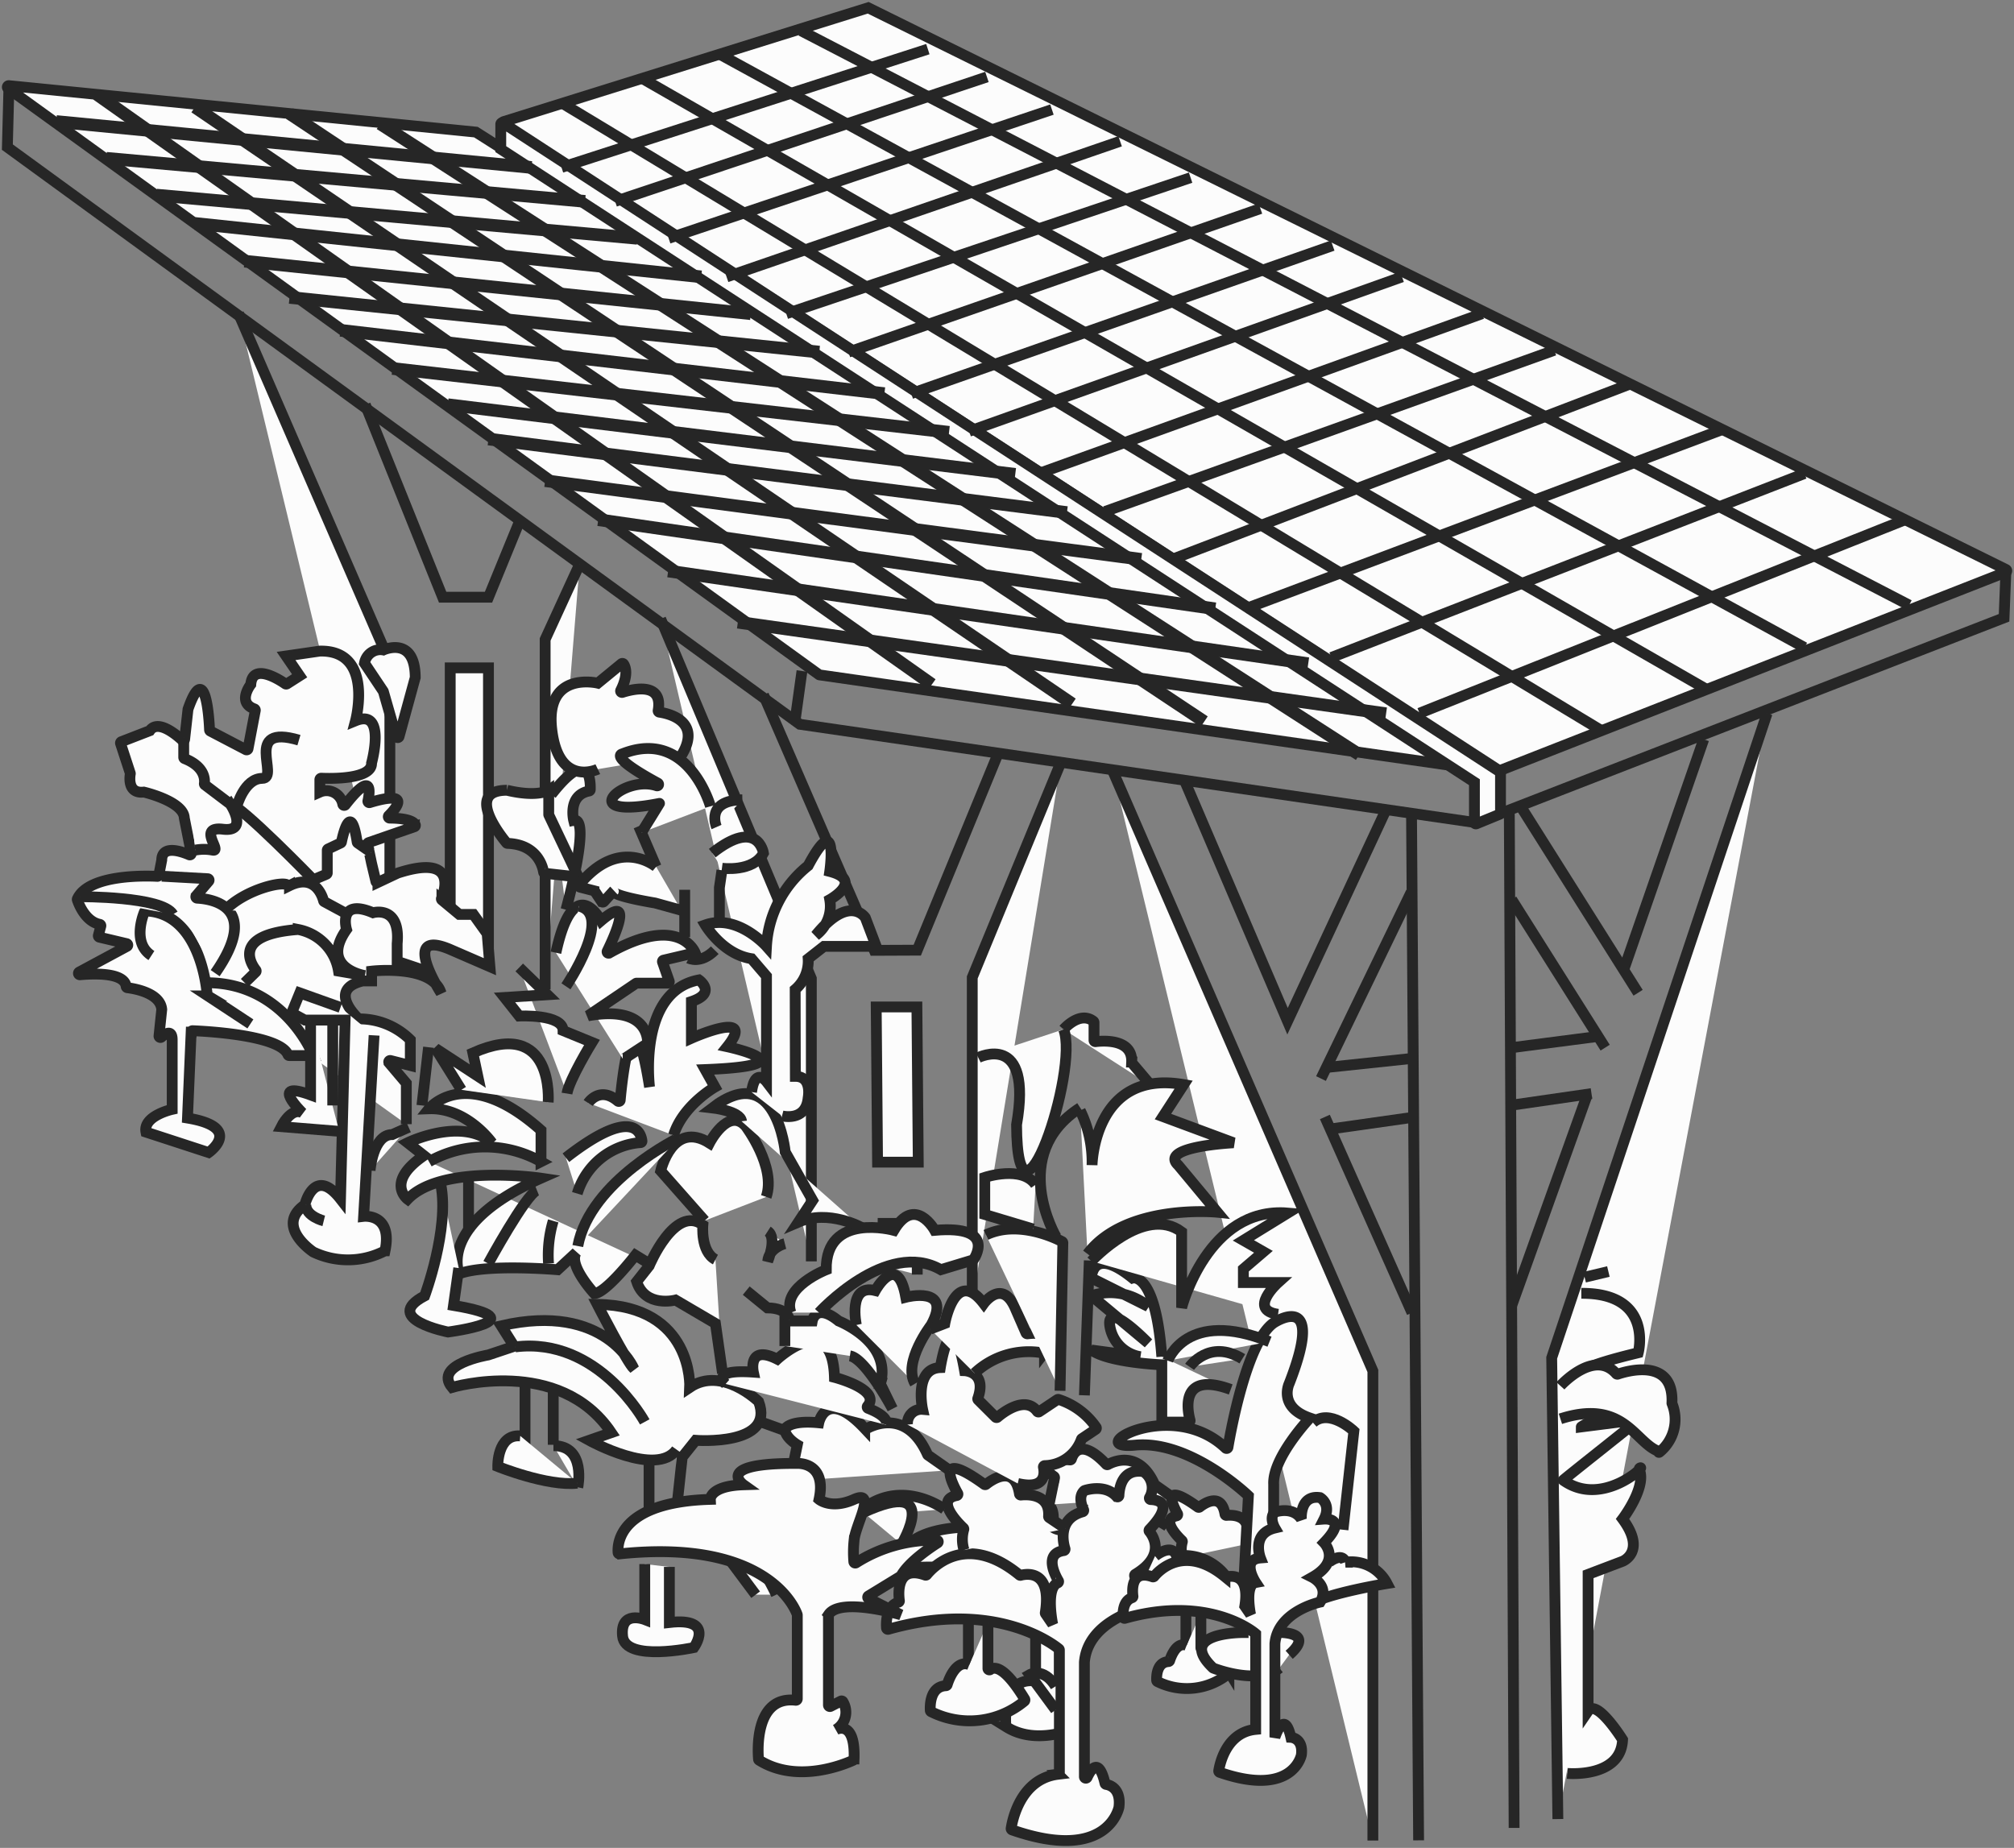 <svg xmlns="http://www.w3.org/2000/svg" width="279.113" height="256.096" viewBox="0 0 279.113 256.096"><rect x="0" y="0" width="279.113" height="256.096" fill="#808080" stroke="none"/><g transform="translate(-335.3 -176.523)"><path d="M336.4,188.756l112.4,81.267a.2.2,0,0,0,.089.036L540.516,283.2,401.251,194.831l-64.71-6.436A.2.2,0,0,0,336.4,188.756Z" fill="#fcfcfc" stroke="#262626" stroke-width="1.5"/><path d="M405.056,193.733l138.043,89.6,70.186-27.52a.2.2,0,0,0,.016-.365L455.619,177.6l-50.514,15.777A.2.2,0,0,0,405.056,193.733Z" fill="#fcfcfc" stroke="#262626" stroke-width="1.5"/><path d="M539.637,290.507,446.14,276.9,336.32,196.913l.221-8.518" fill="none" stroke="#262626" stroke-width="1.5"/><path d="M368.356,219.973l20.974,48.364V306.62" fill="#fcfcfc" stroke="#262626" stroke-width="1.5"/><path d="M385.92,232.609l10.725,26.68H403l4.514-11.035" fill="none" stroke="#262626" stroke-width="1.5"/><path d="M415.637,254.7l-4.787,10.441v48.51" fill="#fcfcfc" stroke="#262626" stroke-width="1.5"/><path d="M397.694,307.874V269.081h5.3v40.335" fill="#fcfcfc" stroke="#262626" stroke-width="1.5"/><path d="M426.854,262.292l20.458,48.824.427,1.018V351.34" fill="#fcfcfc" stroke="#262626" stroke-width="1.5"/><path d="M441.107,272.831l15.354,35.4,5.959-.025,11.312-27.51" fill="none" stroke="#262626" stroke-width="1.5"/><path d="M482.323,282.179l-12.281,29.8v45.2" fill="#fcfcfc" stroke="#262626" stroke-width="1.5"/><path d="M457.686,351.959V346.07h4.734v7.1" fill="#fcfcfc" stroke="#262626" stroke-width="1.5"/><path d="M456.918,337.587l-.186-21.511h5.639l.187,21.511Z" fill="#fcfcfc" stroke="#262626" stroke-width="1.5"/><path d="M489.5,283.335l36.062,83.185v65.085" fill="#fcfcfc" stroke="#262626" stroke-width="1.5"/><path d="M499.559,284.93l14.177,33.124,13.654-29.311" fill="none" stroke="#262626" stroke-width="1.5"/><path d="M531.9,431.576l-.981-142.1" fill="#fcfcfc" stroke="#262626" stroke-width="1.5"/><path d="M541.719,288.66l1.291.688,70.026-27.207.265-6.691" fill="none" stroke="#262626" stroke-width="1.5"/><path d="M543.141,283.335v5.818" fill="#fcfcfc" stroke="#262626" stroke-width="1.5"/><path d="M544.471,289.154l.664,140.7" fill="#fcfcfc" stroke="#262626" stroke-width="1.5"/><path d="M551.2,428.627l-.856-63.924,29.852-89.318" fill="#fcfcfc" stroke="#262626" stroke-width="1.5"/><path d="M571.412,278.987l-11.033,31.785" fill="#fcfcfc" stroke="#262626" stroke-width="1.5"/><path d="M546.027,288.257l16.292,25.853" fill="#fcfcfc" stroke="#262626" stroke-width="1.5"/><path d="M544.8,301.183l12.952,20.533" fill="#fcfcfc" stroke="#262626" stroke-width="1.5"/><path d="M544.8,321.716l11.746-1.525" fill="#fcfcfc" stroke="#262626" stroke-width="1.5"/><path d="M518.371,326l12.5-25.836" fill="#fcfcfc" stroke="#262626" stroke-width="1.5"/><path d="M518.91,324.487l11.7-1.238" fill="#fcfcfc" stroke="#262626" stroke-width="1.5"/><path d="M518.91,331.323l12.075,27.132" fill="#fcfcfc" stroke="#262626" stroke-width="1.5"/><path d="M519.741,332.984l11.271-1.6" fill="#fcfcfc" stroke="#262626" stroke-width="1.5"/><path d="M544.8,329.686l11.06-1.6" fill="#fcfcfc" stroke="#262626" stroke-width="1.5"/><path d="M544.8,357.47l10.448-29.158" fill="#fcfcfc" stroke="#262626" stroke-width="1.5"/><path d="M404.7,197.188v-3.454a.2.2,0,0,1,.309-.168L543.25,283.549v5.639a.2.2,0,0,1-.124.185l-3.213,1.319a.2.2,0,0,1-.276-.185V284.93Z" fill="#fcfcfc" stroke="#262626" stroke-width="1.5"/><path d="M478.824,409.291v-8.847a.224.224,0,0,0-.011-.068c-.2-.575-3.12-8.071-18.817-6.446a.193.193,0,0,1-.218-.172c-.065-.971.178-5.291,9.641-5.608a.2.2,0,0,0,.186-.148c.086-.345.552-1.21,3.039-1.384a.2.2,0,0,0,.146-.323c-.535-.629-.94-2.021,6.034-1.969,0,0,3.1-.2,2.336,3.689a.2.2,0,0,0,.079.2c.352.227,1.58.833,3.615-.075,2.442-1.089.133,2.7,0,4.363a12.127,12.127,0,0,0-.03,2.189.2.2,0,0,0,.308.149,15.329,15.329,0,0,1,8.364-2.361.2.2,0,0,1,.108.369,12.647,12.647,0,0,0-3.747,3.4.166.166,0,0,1-.062.064l-3.342,2.043a.2.2,0,0,0,.014.35l3.368,1.7s-6.36-1.878-7.66-.058a.219.219,0,0,0-.04.129v9.772l1.283-.657a.207.207,0,0,1,.269.073,2.147,2.147,0,0,1-.6,2.836c-.059.041-.119.08-.182.116,0,0,2.093-1.184,1.953,3.072a.208.208,0,0,1-.116.181c-.81.374-5.877,2.53-9.948,0a.182.182,0,0,1-.091-.141c-.067-.8-.431-6.69,3.9-6.25A.2.2,0,0,0,478.824,409.291Z" fill="#fcfcfc" stroke="#262626" stroke-width="1.5"/><path d="M499.185,392.392a3.835,3.835,0,0,1-.034-2.165.186.186,0,0,0-.049-.19c-.5-.47-2.99-2.955-.76-3.428a.2.2,0,0,0,.147-.29c-.571-1.02-2.438-4.721,2.82-.931a.2.2,0,0,0,.241,0c.555-.439,3-2.167,3.516.98a.2.2,0,0,0,.207.173c.688-.065,3.118-.123,2.891,2.349l1.822,1.224" fill="#fcfcfc" stroke="#262626" stroke-width="1.5"/><path d="M519.483,393.029s1.81-1.455,2.282,0a5.574,5.574,0,0,1,5.758,2.953s-8.274,1.339-10.714,2.907" fill="#fcfcfc" stroke="#262626" stroke-width="1.5"/><path d="M499.65,404.782v-5.008" fill="#fcfcfc" stroke="#262626" stroke-width="1.5"/><path d="M501.726,400.086v4.807a.2.2,0,0,0,.307.155c.47-.282,1.536-.2,3.577,3.142a.218.218,0,0,1-.042.275,9.118,9.118,0,0,1-9.855,1.113.21.21,0,0,1-.115-.177c-.027-.518-.021-2.488,1.623-2.6a.2.2,0,0,0,.179-.131c.173-.547.945-2.668,2.349-2.107" fill="#fcfcfc" stroke="#262626" stroke-width="1.5"/><path d="M497.108,388.055s-4.925-3.707-9.393.57a.187.187,0,0,1-.106.052l-1.586.22" fill="#fcfcfc" stroke="#262626" stroke-width="1.5"/><path d="M480.681,385.05l.762-3.706a.2.2,0,0,0-.082-.2c-.3-.2-1.114-.792-1.206-1.5a.2.2,0,0,1,.031-.14c.145-.218.8-.869,3.391-.647a.2.2,0,0,0,.211-.133c.2-.652,1.232-3.067,4.812.728a.2.2,0,0,0,.239.045c.718-.4,4.3-2.089,6.46,2.744a.19.19,0,0,0,.066.08l2.279,1.6" fill="#fcfcfc" stroke="#262626" stroke-width="1.5"/><path d="M475.432,429.916c.155-1.044,1.252-6.862,6.508-7.5a.2.2,0,0,0,.176-.193V405.2a.187.187,0,0,0-.067-.15c-.808-.666-8.9-6.912-23.637-2.722a.2.2,0,0,1-.252-.169c-.057-.743-.084-3.027,1.647-3.583a.184.184,0,0,0,.137-.2c-.122-.864-.514-5.027,3.575-3.558a.193.193,0,0,0,.218-.055c.661-.83,5.344-6.127,12.851.042a.176.176,0,0,0,.162.039c.617-.171,4.377-.975,3.413,5.178a.2.2,0,0,0,.031.144l.993,1.457s-1.04-4.978.688-5.723a.2.2,0,0,0,.113-.28c-.483-.82-2.035-3.8.736-4.2a.2.2,0,0,0,.173-.248c-.273-.883-1.026-4.16,2.444-5.133a.2.2,0,0,0,.133-.274c-.248-.516-.767-1.85.071-2.63a.23.23,0,0,1,.085-.051c.368-.119,2.87-.852,4.4.829a.194.194,0,0,0,.339-.121c.054-1.171.494-3.73,3.346-3.322a.2.2,0,0,1,.081.029,2.665,2.665,0,0,1,.81,3.569.2.2,0,0,0,.163.282c.913.024,3.4.4-.171,4.15a.193.193,0,0,0-.019.253c.5.6,2.371,3.344-1.943,5.947a.2.2,0,0,0-.018.336,3,3,0,0,1,1.187,4.248.193.193,0,0,1-.123.1c-.8.189-7.651,1.952-8.1,7.51v15.871a.2.2,0,0,0,.38.085c.562-1.221,1.64-2.765,2.476.825a.192.192,0,0,0,.152.151c.465.074,2.105.522,1.78,3.153v.007c-.029.141-1.584,7.745-14.806,3.148A.2.2,0,0,1,475.432,429.916Z" fill="#fcfcfc" stroke="#262626" stroke-width="1.5"/><path d="M468.9,391.348a5.005,5.005,0,0,1-.033-2.859.185.185,0,0,0-.051-.19c-.591-.557-4.024-3.935-.931-4.509a.2.2,0,0,0,.149-.288c-.689-1.216-3.366-6.349,3.68-1.257a.2.2,0,0,0,.234,0c.644-.519,3.967-2.96,4.634,1.31a.19.19,0,0,0,.2.169c.8-.085,4.052-.238,3.835,2.941a.2.2,0,0,0,.083.179l2.284,1.537" fill="#fcfcfc" stroke="#262626" stroke-width="1.5"/><path d="M495.375,392.177s2.236-1.8,2.923-.145a.2.2,0,0,0,.2.125,7.27,7.27,0,0,1,7.362,3.871s-10.791,1.747-13.974,3.792" fill="#fcfcfc" stroke="#262626" stroke-width="1.5"/><path d="M469.507,407.509v-6.532" fill="#fcfcfc" stroke="#262626" stroke-width="1.5"/><path d="M472.214,401.383v6.364a.2.2,0,0,0,.312.172c.563-.429,1.965-.546,4.785,4.087a.223.223,0,0,1-.041.273,11.9,11.9,0,0,1-12.932,1.47.2.2,0,0,1-.112-.167c-.037-.6-.084-3.322,2.156-3.434a.2.2,0,0,0,.182-.131c.2-.651,1.211-3.529,3.074-2.784" fill="#fcfcfc" stroke="#262626" stroke-width="1.5"/><path d="M466.192,385.692s-6.434-4.842-12.265.756a.2.2,0,0,1-.107.053l-2.088.291" fill="#fcfcfc" stroke="#262626" stroke-width="1.5"/><path d="M444.766,381.772l1.031-5.011s-1.655-.961-1.725-2.145c0,0,.455-1.325,4.7-.909,0,0,1.008-4.91,6.363.791a.193.193,0,0,0,.235.043c.832-.476,5.614-2.849,8.474,3.572a.19.19,0,0,0,.066.08l2.984,2.092" fill="#fcfcfc" stroke="#262626" stroke-width="1.5"/><path d="M461.068,373.963a1.934,1.934,0,0,1,2.092-2.115s-1.239-5.655,2.458-5.792c0,0,1.556-9.928,3.361.433,0,0,3.137.11,1.835,3.83a.2.2,0,0,0,.044.208l2.41,2.4a.2.2,0,0,0,.268.013c.688-.59,3.837-3.079,5.506-.813a.2.2,0,0,0,.269.055l2.518-1.684a.211.211,0,0,1,.179-.026,10.083,10.083,0,0,1,5.2,3.859.205.205,0,0,1-.055.286l-1.912,1.285a.184.184,0,0,0-.077.1,5.523,5.523,0,0,1-5.079,3.641.191.191,0,0,0-.18.232c.159.75.393,3.172-3.56,2.242" fill="#fcfcfc" stroke="#262626" stroke-width="1.5"/><path d="M424.655,393.285v7.692s-3.44-1.346-3.075,2.3,9.877,1.58,9.877,1.58,3.065-4.216-3.392-3.474v-7.7" fill="#fcfcfc" stroke="#262626" stroke-width="1.5"/><path d="M429.066,385.691l.782-7.218,1.87-2.337s11.054.845,8.718-5.363c0,0-5.088-4.979-9.551-1.971,0,0,.556-11.331-12.817-11.507,0,0,4.23,8.221,5.074,8.9,0,0-3.895-9.276-18.38-5.932l1.792,2.843-3.589,1.2s-7.672,1.288-5.017,4.5c0,0,14.881-4.433,22.074,6.265l-3.072,1.069s9.344,5.169,12.113,1.28" fill="#fcfcfc" stroke="#262626" stroke-width="1.5"/><path d="M425.249,379.256v6.779" fill="#fcfcfc" stroke="#262626" stroke-width="1.5"/><path d="M424.654,373.581s-6.418-11.837-17.953-10.392" fill="#fcfcfc" stroke="#262626" stroke-width="1.5"/><path d="M444.072,374.785l-3.184-1.143" fill="#fcfcfc" stroke="#262626" stroke-width="1.5"/><path d="M435.866,368.323s-2.347-2.072,3.837-1.634c0,0-.847-3.893,3.316-1.8,0,0,7.635-7.052,7.924,2.518,0,0,6.508,1.665,4.592,3.98a.2.2,0,0,0,.071.32c.77.293,2.865,1.2,2.506,2.285" fill="#fcfcfc" stroke="#262626" stroke-width="1.5"/><path d="M444.071,363.067V359.6h3.8s.469-2.6,3.657,0c0,0,7.366,2.892,5.8,8.637a.194.194,0,0,0,.011.134l1.646,3.386s-3.734-6.98-5.9-7.321" fill="#fcfcfc" stroke="#262626" stroke-width="1.5"/><path d="M453.981,360.157s-1.241-5.739,2.624-4.776c0,0,3.069-5.544,4.23.926,0,0,6.536-1.686,3.512,3.85,0,0-3.979,5.165-2.238,8.129" fill="#fcfcfc" stroke="#262626" stroke-width="1.5"/><path d="M464.216,360.724l2.023-.782s1.441-7.937,5.395-2.755c0,0,2.608-3.636,4.438.814l1.42,3.256a.2.2,0,0,0,.206.119c.814-.1,4.691-.446,2.358,2.579a.208.208,0,0,1-.2.077,10.979,10.979,0,0,0-9.493,2.8" fill="#fcfcfc" stroke="#262626" stroke-width="1.5"/><path d="M448.8,358.44s9.362-10.269,16.89-5.951l4.509-1.366s3.466-4.858-5.358-4.089c0,0-2.727-4.943-5.666,0,0,0-9.466-2.583-9.37,5.456,0,0-6.2,2.43-4.892,5.951" fill="#fcfcfc" stroke="#262626" stroke-width="1.5"/><path d="M435.429,366.829l-.979-6.884-5.529-3.247s-4.2,1.1-5.384-2.553l1.73-2.192s3.548-8.547,7.438-5.668c0,0-.349,3.706,1.744,4.8" fill="#fcfcfc" stroke="#262626" stroke-width="1.5"/><path d="M432.953,345.693l-6.091-6.9s1.636-7.079,6.762-3.854c0,0,2.592-5.044,5.019-2.343,0,0,4.275,5.655,2.843,9.807" fill="#fcfcfc" stroke="#262626" stroke-width="1.5"/><path d="M454.733,346.656s-4.553-2.583-8.79-.762l1.979-3.014-3.8-6.7s-1.244-12.921-10.1-6.117c0,0,3.887.441,4.045,1.855" fill="#fcfcfc" stroke="#262626" stroke-width="1.5"/><path d="M444.732,359.494s-.137-1.682-3.081-1.713l-2.931-2.39" fill="#fcfcfc" stroke="#262626" stroke-width="1.5"/><path d="M444.072,348.877s-2.211.564-2.377,2.439c0,0,1.35-3.291,0-4.157" fill="#fcfcfc" stroke="#262626" stroke-width="1.5"/><path d="M425.251,351.639l-1.891-1.158s-4.044,5.228-5.692,5.321c0,0-3.708-4.009-2.495-5.7l-2.589,2.393s-9.83-.855-13.63.555c0,0-3.16-6.84,11.323-13.242,0,0-13.75-2.046-18.486,2.917,0,0-3.161-2.348,2.257-6.052l-2.257-1.774s7.357-3.625,11.688,0c0,0-3.45-4.9-8.727-4.711,0,0,5.067-6.344,15.525,2.977v4.354a15.809,15.809,0,0,0-15.525,0" fill="#fcfcfc" stroke="#262626" stroke-width="1.5"/><path d="M402.957,351.639s5.182-9.522,6.758-10.152" fill="#fcfcfc" stroke="#262626" stroke-width="1.5"/><path d="M411.32,351.638a16.608,16.608,0,0,1,.651-5.914" fill="#fcfcfc" stroke="#262626" stroke-width="1.5"/><path d="M429.484,334.148s-12.4,5.981-14.11,15.065" fill="#fcfcfc" stroke="#262626" stroke-width="1.5"/><path d="M408.062,376.756v-8.7" fill="#fcfcfc" stroke="#262626" stroke-width="1.5"/><path d="M411.971,376.756v-7.671" fill="#fcfcfc" stroke="#262626" stroke-width="1.5"/><path d="M415.374,382.646s1.218-5.764-3.375-5.764" fill="#fcfcfc" stroke="#262626" stroke-width="1.5"/><path d="M407.4,375.524c-3.224-.245-3.116,4.24-3.116,4.24s6.865,2.777,11.017,2.314" fill="#fcfcfc" stroke="#262626" stroke-width="1.5"/><path d="M396.393,340.709c1.21,6.127-2.241,15.412-2.241,15.412-6.051,3.19,3.238,5.008,3.238,5.008s12.81-1.652.761-3.687l.727-5.177" fill="#fcfcfc" stroke="#262626" stroke-width="1.5"/><path d="M400.232,347.159v-7.327" fill="#fcfcfc" stroke="#262626" stroke-width="1.5"/><path d="M415.3,341.94a9.924,9.924,0,0,1,8.789-7.066.2.2,0,0,0,.177-.211c-.1-.966-1.1-5.041-10.538,2.31" fill="#fcfcfc" stroke="#262626" stroke-width="1.5"/><path d="M416.82,329.388s1.558-2.411,4.1-.268a.2.2,0,0,0,.332-.122c.238-2.6,1.708-16.894,4.066-1.82,0,0-1.7-13.257,6.844-14.85,0,0,2.555,1.8-1.041,3v5.089s9.182-4.119,4.967,1.17c0,0,12.03,2.588-3.061,3.169l1.351,2.422s-4.475,2.544-5.735,6.681" fill="#fcfcfc" stroke="#262626" stroke-width="1.5"/><path d="M443.677,331.175s3.307.854,3.622-2.5c0,0,.61-2.98-1.772-2.98l-.027-12.04a5.163,5.163,0,0,0,1.8-4.26l2.189-1.716h7.244l-1.51-3.974s-2.182-3.343-6.887,2.454a5.057,5.057,0,0,0,1.956-4.954s4.8-2.662,0-3.908c0,0,1.284-8.8-2.991-.8a15.4,15.4,0,0,0-5.778,11.177s-4.028-4.549-8.481-2.962c0,0,2.391,4.058,6.412,4.678l2.069,2.413v14.623s-1.574-2.054-2.069,1.447" fill="#fcfcfc" stroke="#262626" stroke-width="1.5"/><path d="M442.882,397.532s-5.535-12.122-11.425-11.488l8.566,11.488" fill="#fcfcfc" stroke="#262626" stroke-width="1.5"/><path d="M438.723,383.746s5.054,3.6,4.351,13.6" fill="#fcfcfc" stroke="#262626" stroke-width="1.5"/><path d="M460.243,390.544s5.678-9.448-5.3-4.409" fill="#fcfcfc" stroke="#262626" stroke-width="1.5"/><path d="M481.586,413.493l-3.591-4.878s1.891-1.1,3.591,1.615" fill="#fcfcfc" stroke="#262626" stroke-width="1.5"/><path d="M513.964,405.861c3.977-3.495-2.15-3.089-2.15-3.089V382.244c-.193-3.708,5.016-9.2,5.016-9.2-4.443-1.53-2.866-4.776-2.866-4.776,5.2-13.3-2.15-8.406-2.15-8.406-3.7,2.582-5.948,14.96-6.334,17.244a.193.193,0,0,1-.33.1c-7.56-7.18-20.119.33-12.539-.4,7.67-.734,15.7,7.021,15.7,7.021l-.73,13.709v5.241s-9.361-.053-4.195,4.888a.211.211,0,0,0,.069.045c.516.2,6.192,2.322,9.157-.015" fill="#fcfcfc" stroke="#262626" stroke-width="1.5"/><path d="M521.423,388.531l1.505-13.67s-3.372-3.218-5.672-1.184" fill="#fcfcfc" stroke="#262626" stroke-width="1.5"/><path d="M505.86,369.086c-7.14-2.615-5.975,3-5.631,4.275a.2.2,0,0,1-.194.249h-3.524a.2.2,0,0,1-.2-.2v-7.742s-7.267-.271-9.754-2.044l6.794.925a5.114,5.114,0,0,1-4.242-4.243c-.551-3.736,5.323,2.365,5.323,2.365l-7.584-6.329a.206.206,0,0,1,.072-.353,8.232,8.232,0,0,1,7.512,1.6l-7.756-3.878a.2.2,0,0,1-.11-.2c.062-.73.623-3.947,5.686.138,0,0,3.189-.99,4.059,10.9" fill="#fcfcfc" stroke="#262626" stroke-width="1.5"/><path d="M486.558,351.315s7.319-7.919,12.5-4.065v10.508s3.6-14.057,14.708-13.121l-6.151,3.788,2.78,1.585-2.78,2.379v1.881h4.808s-4.245,3.808,0,4.4" fill="#fcfcfc" stroke="#262626" stroke-width="1.5"/><path d="M497.147,365.1s2.563-7.287,14.089-2.633" fill="#fcfcfc" stroke="#262626" stroke-width="1.5"/><path d="M500.163,365.955s2.693-3.928,7.307-1.115" fill="#fcfcfc" stroke="#262626" stroke-width="1.5"/><path d="M572.148,347.973" fill="#fcfcfc" stroke="#262626" stroke-width="1.5"/><path d="M552.511,422.3s7.423.692,7.656-4.675c0,0-3.575-5.734-4.777-3.974V394.717l4.777-1.813s3.356-1.326,0-5.87c0,0,3.344-4.394,2.327-6.82a.186.186,0,0,1,.089-.253c.953-.424-5.262,5.569-10.646,1.707-.051-.037,10.471-8.343,10.471-8.406l-7.961,1.016c0-.11,8.261-4.64,8.152-4.652-14.866-1.522-7.963-3.761-.261-5.626,0,0,2.182-8.294-7.891-8.237" fill="#fcfcfc" stroke="#262626" stroke-width="1.5"/><path d="M558.2,352.743l-3.293.789" fill="#fcfcfc" stroke="#262626" stroke-width="1.5"/><path d="M551.552,368.585s4.669-5.168,7.741-1.678a.2.2,0,0,0,.208.061c.994-.343,7.812-2.465,7.506,4a.171.171,0,0,0,.012.071,5.842,5.842,0,0,1-1.745,6.742c-.141.114-.148-.125-.315-.2-3.138-1.348-4.8-7.2-13.408-4.425" fill="#fcfcfc" stroke="#262626" stroke-width="1.5"/><path d="M485.584,369.9l.678-18.683" fill="#fcfcfc" stroke="#262626" stroke-width="1.5"/><path d="M482.21,369.271l.387-20.493a.2.2,0,0,0-.1-.179c-.807-.427-6.112-3.056-10.559-.928" fill="#fcfcfc" stroke="#262626" stroke-width="1.5"/><path d="M478.474,346.849l-6.7-2.009V339.7s5.147-1.724,7.047,1.011" fill="#fcfcfc" stroke="#262626" stroke-width="1.5"/><path d="M481.678,347.973s-6.745-11.439,3.323-17.932" fill="none" stroke="#262626" stroke-width="1.5"/><path d="M485,330.429A16.3,16.3,0,0,1,486.644,338s.234-13.353,12.7-11.164l-2.875,4.432,9.784,3.633s-10.439.513-7.668,3.1l5.426,6.528s-12.66-1.274-18,5.773" fill="#fcfcfc" stroke="#262626" stroke-width="1.5"/><path d="M470.042,343.233" fill="#fcfcfc" stroke="#262626" stroke-width="1.5"/><path d="M482.7,319.179s2.22-2.594,4.132-1.121a.216.216,0,0,1,.082.168v2.459a.2.2,0,0,0,.224.2c1.016-.123,5.134-.424,4.995,2.823a.193.193,0,0,0,.044.133l2.682,3.169" fill="#fcfcfc" stroke="#262626" stroke-width="1.5"/><path d="M495.787,307.105" fill="#fcfcfc" stroke="#262626" stroke-width="1.5"/><path d="M495.459,305.137" fill="#fcfcfc" stroke="#262626" stroke-width="1.5"/><path d="M470.874,323.094s7.573-3.755,5.309,9.3c.092,18.1,8.711-7.59,6.521-13.214" fill="#fcfcfc" stroke="#262626" stroke-width="1.5"/><path d="M411.271,329.282s.927-11.9-10.439-6.833l.683,3.214-5.858-3.832,3.579,5.73" fill="#fcfcfc" stroke="#262626" stroke-width="1.5"/><path d="M393.772,329.731l.918-8.072" fill="#fcfcfc" stroke="#262626" stroke-width="1.5"/><path d="M391.611,332.319v-5.67l-2.39-2.824a.2.2,0,0,1,.2-.323l2.743.693v-3.562a10.016,10.016,0,0,0-7.152-2.9s-4.516-4.059.559-5.261H386.8v-1.359s8.427-.984,9.627,3.034c0,0-5.816-9.059,1.259-6.04l5.509,2.388-.381-4.573-1.911-2.671h-1.949l-2.411-2a.2.2,0,0,1-.058-.228c.388-.918,2.325-6.228-6.067-3.5l-.026.011-2.717,1.282a.2.2,0,0,1-.28-.134l-.6-2.52-.551-2.628a.2.2,0,0,1,.13-.23l6.357-2.2a.2.2,0,0,0,.125-.259c-.137-.324-.766-.92-3.542-.939a.2.2,0,0,1-.147-.335c.983-.974,3.28-3.6-2.625-1.816a.2.2,0,0,1-.255-.221c.245-1.111.77-4.44-3.123.527a.2.2,0,0,1-.358-.082,2.29,2.29,0,0,0-3.177-1.678v-1.728a.193.193,0,0,1,.2-.2c1.172.054,7.053.213,6.964-2.1,0,0,2.1-7.621-2.222-5.857,0,0,2.613-9.828-4.945-9.659l-4.68.678,1.878,2.745L375.07,271.3a.2.2,0,0,1-.218,0c-.69-.481-4.546-3.02-4.795.075,0,0-1.959,2.511.489,3.389a.2.2,0,0,1,.136.222l-1.008,5.3a.2.2,0,0,1-.289.14l-4.938-2.582a.2.2,0,0,1-.107-.169c-.047-1.126-.5-9.982-2.979-2.876a.245.245,0,0,0-.011.047l-.461,4.133a.2.2,0,0,1-.33.128c-.855-.792-3.4-2.925-4.5-1.316l-3.933,1.522a.2.2,0,0,0-.118.249l1.343,4.113a.18.18,0,0,1,.007.092c-.064.356-.426,2.791,1.869,2.53,0,0,5.534,1.277,5.616,3.608l.963,4.862a.2.2,0,0,1-.27.225c-1-.429-3.8-1.444-3.822.731l-.406,2.094a.194.194,0,0,1-.2.161c-1.279-.069-9.461-.372-11.079,3.105a.205.205,0,0,0-.011.152c.153.467,1.061,2.975,3.1,3.39a.2.2,0,0,1,.157.239l-.342,1.3a.2.2,0,0,0,.147.246l3.774.894a.2.2,0,0,1,.048.371l-6.627,3.567a.2.2,0,0,0,.108.375c1.976-.181,6.147-.329,6.4,1.615a.2.2,0,0,0,.164.179c.808.1,4.565.662,4.769,3.016l-.382,3.661a.2.2,0,0,0,.33.171c.552-.487,1.5-1.106,1.5.377v9.632s-4.074.9-3.634,3.152l4.564,1.489,4.119,1.344s4.948-3.471-2.93-4.78l.509-11.913a.194.194,0,0,1,.2-.191c1.558.06,12.089.57,13.213,3.321a.187.187,0,0,0,.176.124h3.335s-3.881-9.946-14.505-10.089" fill="#fcfcfc" stroke="#262626" stroke-width="1.5"/><path d="M370,318.426l-5.9-3.885a.187.187,0,0,1-.089-.145c-.083-1.075-1.067-11.33-8.5-11.624a.209.209,0,0,0-.2.129c-.3.742-1.607,4.381.974,6.049" fill="#fcfcfc" stroke="#262626" stroke-width="1.5"/><path d="M346.379,300.8s11.384-.076,12.888,2.446" fill="#fcfcfc" stroke="#262626" stroke-width="1.5"/><path d="M357.726,297.956l6.361.349a.2.2,0,0,1,.141.33l-1.741,2.039a.2.2,0,0,0,.142.329c1.856.093,9.005,1.046,2.49,10.391" fill="#fcfcfc" stroke="#262626" stroke-width="1.5"/><path d="M369.208,312.727l1.53-1.494a.194.194,0,0,0,.022-.261c-.627-.8-3.409-4.95,5.868-5.63a7,7,0,0,1,5.588,5.763l3.655.629s-6.331-1.012-2.545-6.392c0,0-1.295-4.425,3.667-2.324,0,0,3.848-1.1,3.349,4.281v2.453l4.031,1.353" fill="none" stroke="#262626" stroke-width="1.5"/><path d="M386.753,305.16" fill="#fcfcfc" stroke="#262626" stroke-width="1.5"/><path d="M383.485,303.243l-3.24-1.751a.185.185,0,0,1-.1-.121c-.143-.559-1.152-3.854-4.726-2.1a.2.2,0,0,1-.247-.052c-.5-.677-5.84.522-8.695,3.46" fill="#fcfcfc" stroke="#262626" stroke-width="1.5"/><path d="M373.855,294.617" fill="#fcfcfc" stroke="#262626" stroke-width="1.5"/><path d="M376.425,297.956" fill="#fcfcfc" stroke="#262626" stroke-width="1.5"/><path d="M378.718,298.448s-10.089-10.39-11.487-10.461" fill="#fcfcfc" stroke="#262626" stroke-width="1.5"/><path d="M374.74,288.636" fill="#fcfcfc" stroke="#262626" stroke-width="1.5"/><path d="M378.088,296.852" fill="#fcfcfc" stroke="#262626" stroke-width="1.5"/><path d="M362.352,294.344a6.438,6.438,0,0,1,2.42,0c1.382.251-2.2-3.335,1.422-2.9,3.438.412,1.273-3.091,1.037-3.457a.183.183,0,0,0-.048-.052L363.7,285.3a.2.2,0,0,1-.078-.183c.07-.462.15-2.307-2.732-3.453a.2.2,0,0,1-.129-.183v-2.773" fill="#fcfcfc" stroke="#262626" stroke-width="1.5"/><path d="M368.12,288.273s1.032-3.875,3.524-3.875-2.769-7.618,5.086-5.3" fill="#fcfcfc" stroke="#262626" stroke-width="1.5"/><path d="M378.718,298.448l1.815-.762a.2.2,0,0,0,.123-.185v-3.14a.2.2,0,0,1,.114-.181l1.742-.825a.189.189,0,0,0,.109-.135c.157-.767,1.279-5.892,2.176,0a.212.212,0,0,0,.084.138l1.872,1.3" fill="#fcfcfc" stroke="#262626" stroke-width="1.5"/><path d="M407.26,310.6l3.9,3.782-5.943.377,2.041,2.576s6.055-.3,6.077,2.017l4.006,1.641s-3.155,5.152-3.468,7.088" fill="#fcfcfc" stroke="#262626" stroke-width="1.5"/><path d="M421.661,323.342H421.6a.192.192,0,0,0,.109-.033l3.247-2.122a.194.194,0,0,0,.091-.16c.013-.741-.239-5.153-8.26-3.725l6.639-4.49a.2.2,0,0,1,.112-.034h4.316a.2.2,0,0,0,.189-.266l-.926-2.66a.2.2,0,0,1,.143-.26l4.378-1.032s-2.106-5.5-11.9.04a.2.2,0,0,1-.284-.254c.979-2,3.8-8.187-.855-4.217,0,0-3.743-7.128-6.258,4.431" fill="#fcfcfc" stroke="#262626" stroke-width="1.5"/><path d="M413.732,313.219s6.726-9.954,1.8-11.118" fill="#fcfcfc" stroke="#262626" stroke-width="1.5"/><path d="M413.732,302.6s3.584-12.916,1.07-12.386c0,0-.87-3.48,2.136-4.064a.2.2,0,0,0,.164-.181c.038-.994.007-6.235-5.393.666" fill="#fcfcfc" stroke="#262626" stroke-width="1.5"/><path d="M385.813,268.432a2.234,2.234,0,0,1,2.569-1.838l.046.009s4.4-2.033,4.419,3.819l-2.24,8.181a.2.2,0,0,1-.385,0l-1.785-6.227a.221.221,0,0,0-.026-.056Z" fill="#fcfcfc" stroke="#262626" stroke-width="1.5"/><path d="M405.552,286.042c4.309,1.019,5.794,0,5.794,0v3.347a.2.2,0,0,0,.019.086l3.927,8.268a.2.2,0,0,1-.2.284l-4.282-.471a.193.193,0,0,1-.174-.162c-.112-.713-.839-3.835-4.993-3.986a.181.181,0,0,1-.139-.062c-.586-.7-5.958-7.3.051-7.3" fill="#fcfcfc" stroke="#262626" stroke-width="1.5"/><path d="M418.148,283.122s-5.45,2.615-6.384-5.543,6.384-6.377,6.384-6.377l3.281-2.692a.2.2,0,0,1,.286.033c.259.374.711,1.454-.384,3.648a.2.2,0,0,0,.234.287c1.442-.46,5.646-1.484,4.947,2.507a.2.2,0,0,0,.157.236c1.068.153,5.99,1.135,3.1,5.945" fill="#fcfcfc" stroke="#262626" stroke-width="1.5"/><path d="M426.234,296.646s-5.121-4.308-10.655,2.5a.208.208,0,0,0,.107.329l1.935.5a.2.2,0,0,1,.116.082l.933,1.4a.2.2,0,0,0,.314.024l1.35-1.483s-.741.569,5.745,1.67l.02.005,3.627,1.006" fill="#fcfcfc" stroke="#262626" stroke-width="1.5"/><path d="M423.814,291.024l2.42,5.622" fill="#fcfcfc" stroke="#262626" stroke-width="1.5"/><path d="M433.761,288.272s-3.056-10.933-12.228-7.265c0,0-1.967.308,4.937,4.052a.2.2,0,0,1-.155.366c-4.641-1.576-11.513,4.784.38,2.441.01,0-2.5,4.048-2.5,4.054" fill="#fcfcfc" stroke="#262626" stroke-width="1.5"/><path d="M421.35,294.9" fill="#fcfcfc" stroke="#262626" stroke-width="1.5"/><path d="M430.665,297.222" fill="#fcfcfc" stroke="#262626" stroke-width="1.5"/><path d="M435.348,297.136l-.35,2.4v4.717" fill="#fcfcfc" stroke="#262626" stroke-width="1.5"/><path d="M435.348,296.852s4.347.58,5.759-2.094c0,0-.764-5.007-7.1,0" fill="#fcfcfc" stroke="#262626" stroke-width="1.5"/><path d="M434.6,291.142s-1.621-3.7,3.58-3.775" fill="#fcfcfc" stroke="#262626" stroke-width="1.5"/><path d="M430.191,299.837V306.4" fill="#fcfcfc" stroke="#262626" stroke-width="1.5"/><path d="M434.358,308.209c-1.945,1.971-3.605,1.117-3.605,1.117" fill="#fcfcfc" stroke="#262626" stroke-width="1.5"/><path d="M387.145,320.013,385.692,345.1s4.055-.469,2.968,4.77a11.134,11.134,0,0,1-9.944.167s-5.4-3.574-1.17-6.54c0,0,1.308-5.448,4.941-.8l.64-24.8h-5.581l-1.671-.914a.2.2,0,0,1-.089-.251l1.062-2.6,5.639,2.011" fill="#fcfcfc" stroke="#262626" stroke-width="1.5"/><path d="M380.166,345.725s-2.509-.618-2.487-2.27" fill="#fcfcfc" stroke="#262626" stroke-width="1.5"/><path d="M378.341,317.993v10.275c-5.91-2.168-1.128,2.49-1.128,2.49-1.544-.875-2.933,1.908-2.933,1.908l8.028.65" fill="#fcfcfc" stroke="#262626" stroke-width="1.5"/><path d="M381.413,329.726v-11.48" fill="#fcfcfc" stroke="#262626" stroke-width="1.5"/><path d="M386.587,338.749s.393-4.987,3.068-4.987l2.277-1.013" fill="#fcfcfc" stroke="#262626" stroke-width="1.5"/><path d="M532.023,275.363l67.216-26.773" fill="#fcfcfc" stroke="#262626" stroke-width="1.5"/><path d="M557.258,277.783,413.243,190.846" fill="#fcfcfc" stroke="#262626" stroke-width="1.5"/><path d="M424.282,187.384l147.545,84.687" fill="#fcfcfc" stroke="#262626" stroke-width="1.5"/><path d="M585.376,266.261l-150.358-82.23" fill="#fcfcfc" stroke="#262626" stroke-width="1.5"/><path d="M446.311,180.784l153.573,79.6" fill="#fcfcfc" stroke="#262626" stroke-width="1.5"/><path d="M585.375,242.151,519.809,267.64" fill="#fcfcfc" stroke="#262626" stroke-width="1.5"/><path d="M507.867,260.9l66.339-24.925" fill="#fcfcfc" stroke="#262626" stroke-width="1.5"/><path d="M561.157,229.766l-63.119,24.16" fill="#fcfcfc" stroke="#262626" stroke-width="1.5"/><path d="M488.455,247.408l62.253-22.344" fill="#fcfcfc" stroke="#262626" stroke-width="1.5"/><path d="M479.253,242.149,540.7,219.994" fill="#fcfcfc" stroke="#262626" stroke-width="1.5"/><path d="M529.6,214.894l-60,21.4" fill="#fcfcfc" stroke="#262626" stroke-width="1.5"/><path d="M461.58,231.071l58.412-20.516" fill="#fcfcfc" stroke="#262626" stroke-width="1.5"/><path d="M509.976,205.43l-57.1,19.891" fill="#fcfcfc" stroke="#262626" stroke-width="1.5"/><path d="M444.267,220,500.3,201.143" fill="#fcfcfc" stroke="#262626" stroke-width="1.5"/><path d="M435.994,214.9l54.539-18.8" fill="#fcfcfc" stroke="#262626" stroke-width="1.5"/><path d="M427.966,209.552l53.116-17.843" fill="#fcfcfc" stroke="#262626" stroke-width="1.5"/><path d="M420.546,204.433l51.529-17.248" fill="#fcfcfc" stroke="#262626" stroke-width="1.5"/><path d="M413.118,199.72l50.77-16.389" fill="#fcfcfc" stroke="#262626" stroke-width="1.5"/><path d="M343.092,193.365l65.872,6.368" fill="#fcfcfc" stroke="#262626" stroke-width="1.75"/><path d="M348.73,189.607l115.72,81.771" fill="#fcfcfc" stroke="#262626" stroke-width="1.75"/><path d="M483.888,274.069l-121.569-82.7" fill="#fcfcfc" stroke="#262626" stroke-width="1.75"/><path d="M375.423,192.262l126.766,84.273" fill="#fcfcfc" stroke="#262626" stroke-width="1.75"/><path d="M523.684,281.108l-135.7-87.436" fill="#fcfcfc" stroke="#262626" stroke-width="1.75"/><path d="M350.028,198.46l66.355,5.973" fill="#fcfcfc" stroke="#262626" stroke-width="1.75"/><path d="M356.976,203.564l66.655,5.988" fill="#fcfcfc" stroke="#262626" stroke-width="1.75"/><path d="M362.319,207.489l70.162,7.4" fill="#fcfcfc" stroke="#262626" stroke-width="1.75"/><path d="M369.188,212.719,439.345,220" fill="#fcfcfc" stroke="#262626" stroke-width="1.75"/><path d="M375.423,217.742l73.419,7.579" fill="#fcfcfc" stroke="#262626" stroke-width="1.75"/><path d="M382.479,222.3l75.389,8.776" fill="#fcfcfc" stroke="#262626" stroke-width="1.75"/><path d="M389.684,227.589l77.138,8.848" fill="#fcfcfc" stroke="#262626" stroke-width="1.75"/><path d="M397.355,232.609,476,242.263" fill="#fcfcfc" stroke="#262626" stroke-width="1.75"/><path d="M402.994,237.366l80.167,10.193" fill="#fcfcfc" stroke="#262626" stroke-width="1.75"/><path d="M410.85,243.136l82.611,10.908" fill="#fcfcfc" stroke="#262626" stroke-width="1.75"/><path d="M418.212,248.545,503.717,260.9" fill="#fcfcfc" stroke="#262626" stroke-width="1.75"/><path d="M427.9,255.657,516.6,268.506" fill="#fcfcfc" stroke="#262626" stroke-width="1.75"/><path d="M437.557,262.753l89.833,12.685" fill="#fcfcfc" stroke="#262626" stroke-width="1.75"/><path d="M445.794,411.969V400.352a.217.217,0,0,0-.009-.062c-.212-.621-3.934-10.579-24.61-8.415a.193.193,0,0,1-.217-.17c-.1-1.14.015-7.023,12.785-7.384,0,0-.092-1.872,4.6-2.021,0,0-4.281-3.046,7.453-2.959,0,0,4.136-.259,3.011,4.98,0,0,1.668,1.42,4.854,0s.174,3.519,0,5.691a15.738,15.738,0,0,0-.031,2.952.2.2,0,0,0,.311.151,19.994,19.994,0,0,1,11.2-3.129.2.2,0,0,1,.1.365c-1.2.763-4.021,2.694-5.068,4.565a.187.187,0,0,1-.063.065l-4.465,2.729a.2.2,0,0,0,.015.349l4.49,2.261s-8.34-2.461-10-.057a.227.227,0,0,0-.038.126v12.442a.2.2,0,0,0,.292.178l1.432-.733a.21.21,0,0,1,.271.072,2.8,2.8,0,0,1-.991,3.9s2.744-1.553,2.546,4.049a.207.207,0,0,1-.117.18c-.945.441-7.666,3.363-13.04-.006a.169.169,0,0,1-.084-.129c-.082-.893-.642-8.829,5.145-8.18A.2.2,0,0,0,445.794,411.969Z" fill="#fcfcfc" stroke="#262626" stroke-width="1.5"/><path d="M504.2,421.932c.139-.9,1.029-5.334,5.12-5.731V402.95s-6.231-5.5-18.117-2.146a.2.2,0,0,1-.255-.179c-.038-.621-.013-2.236,1.227-2.669a.192.192,0,0,0,.14-.2c-.1-.734-.332-3.775,2.714-2.7a.2.2,0,0,0,.218-.054c.571-.705,4.136-4.609,9.812.037a.2.2,0,0,0,.178.039c.56-.146,3.334-.647,2.576,4.04l.8,1.166s-.868-4.156.712-4.443c0,0-2.1-3.177.655-3.4,0,0-1.318-3.367,2-4.152,0,0-.859-1.46,0-2.2,0,0,2.461-.887,3.671.962,0,0-.259-3.408,2.6-2.973,0,0,1.6.889.547,2.973,0,0,3.441-.261,0,3.279,0,0,2.429,2.488-1.635,4.786,0,0,2.426,1.207,1.088,3.441,0,0-5.9,1.242-6.268,5.771v12.971s1.3-4.076,2.214,0c0,0,1.75.083,1.457,2.432,0-.01-1.118,5.949-11.319,2.423A.2.2,0,0,1,504.2,421.932Z" fill="#fcfcfc" stroke="#262626" stroke-width="1.5"/><line y1="7.114" x2="0.988" transform="translate(445.455 269.516)" fill="#fcfcfc" stroke="#262626" stroke-width="1.5"/></g></svg>